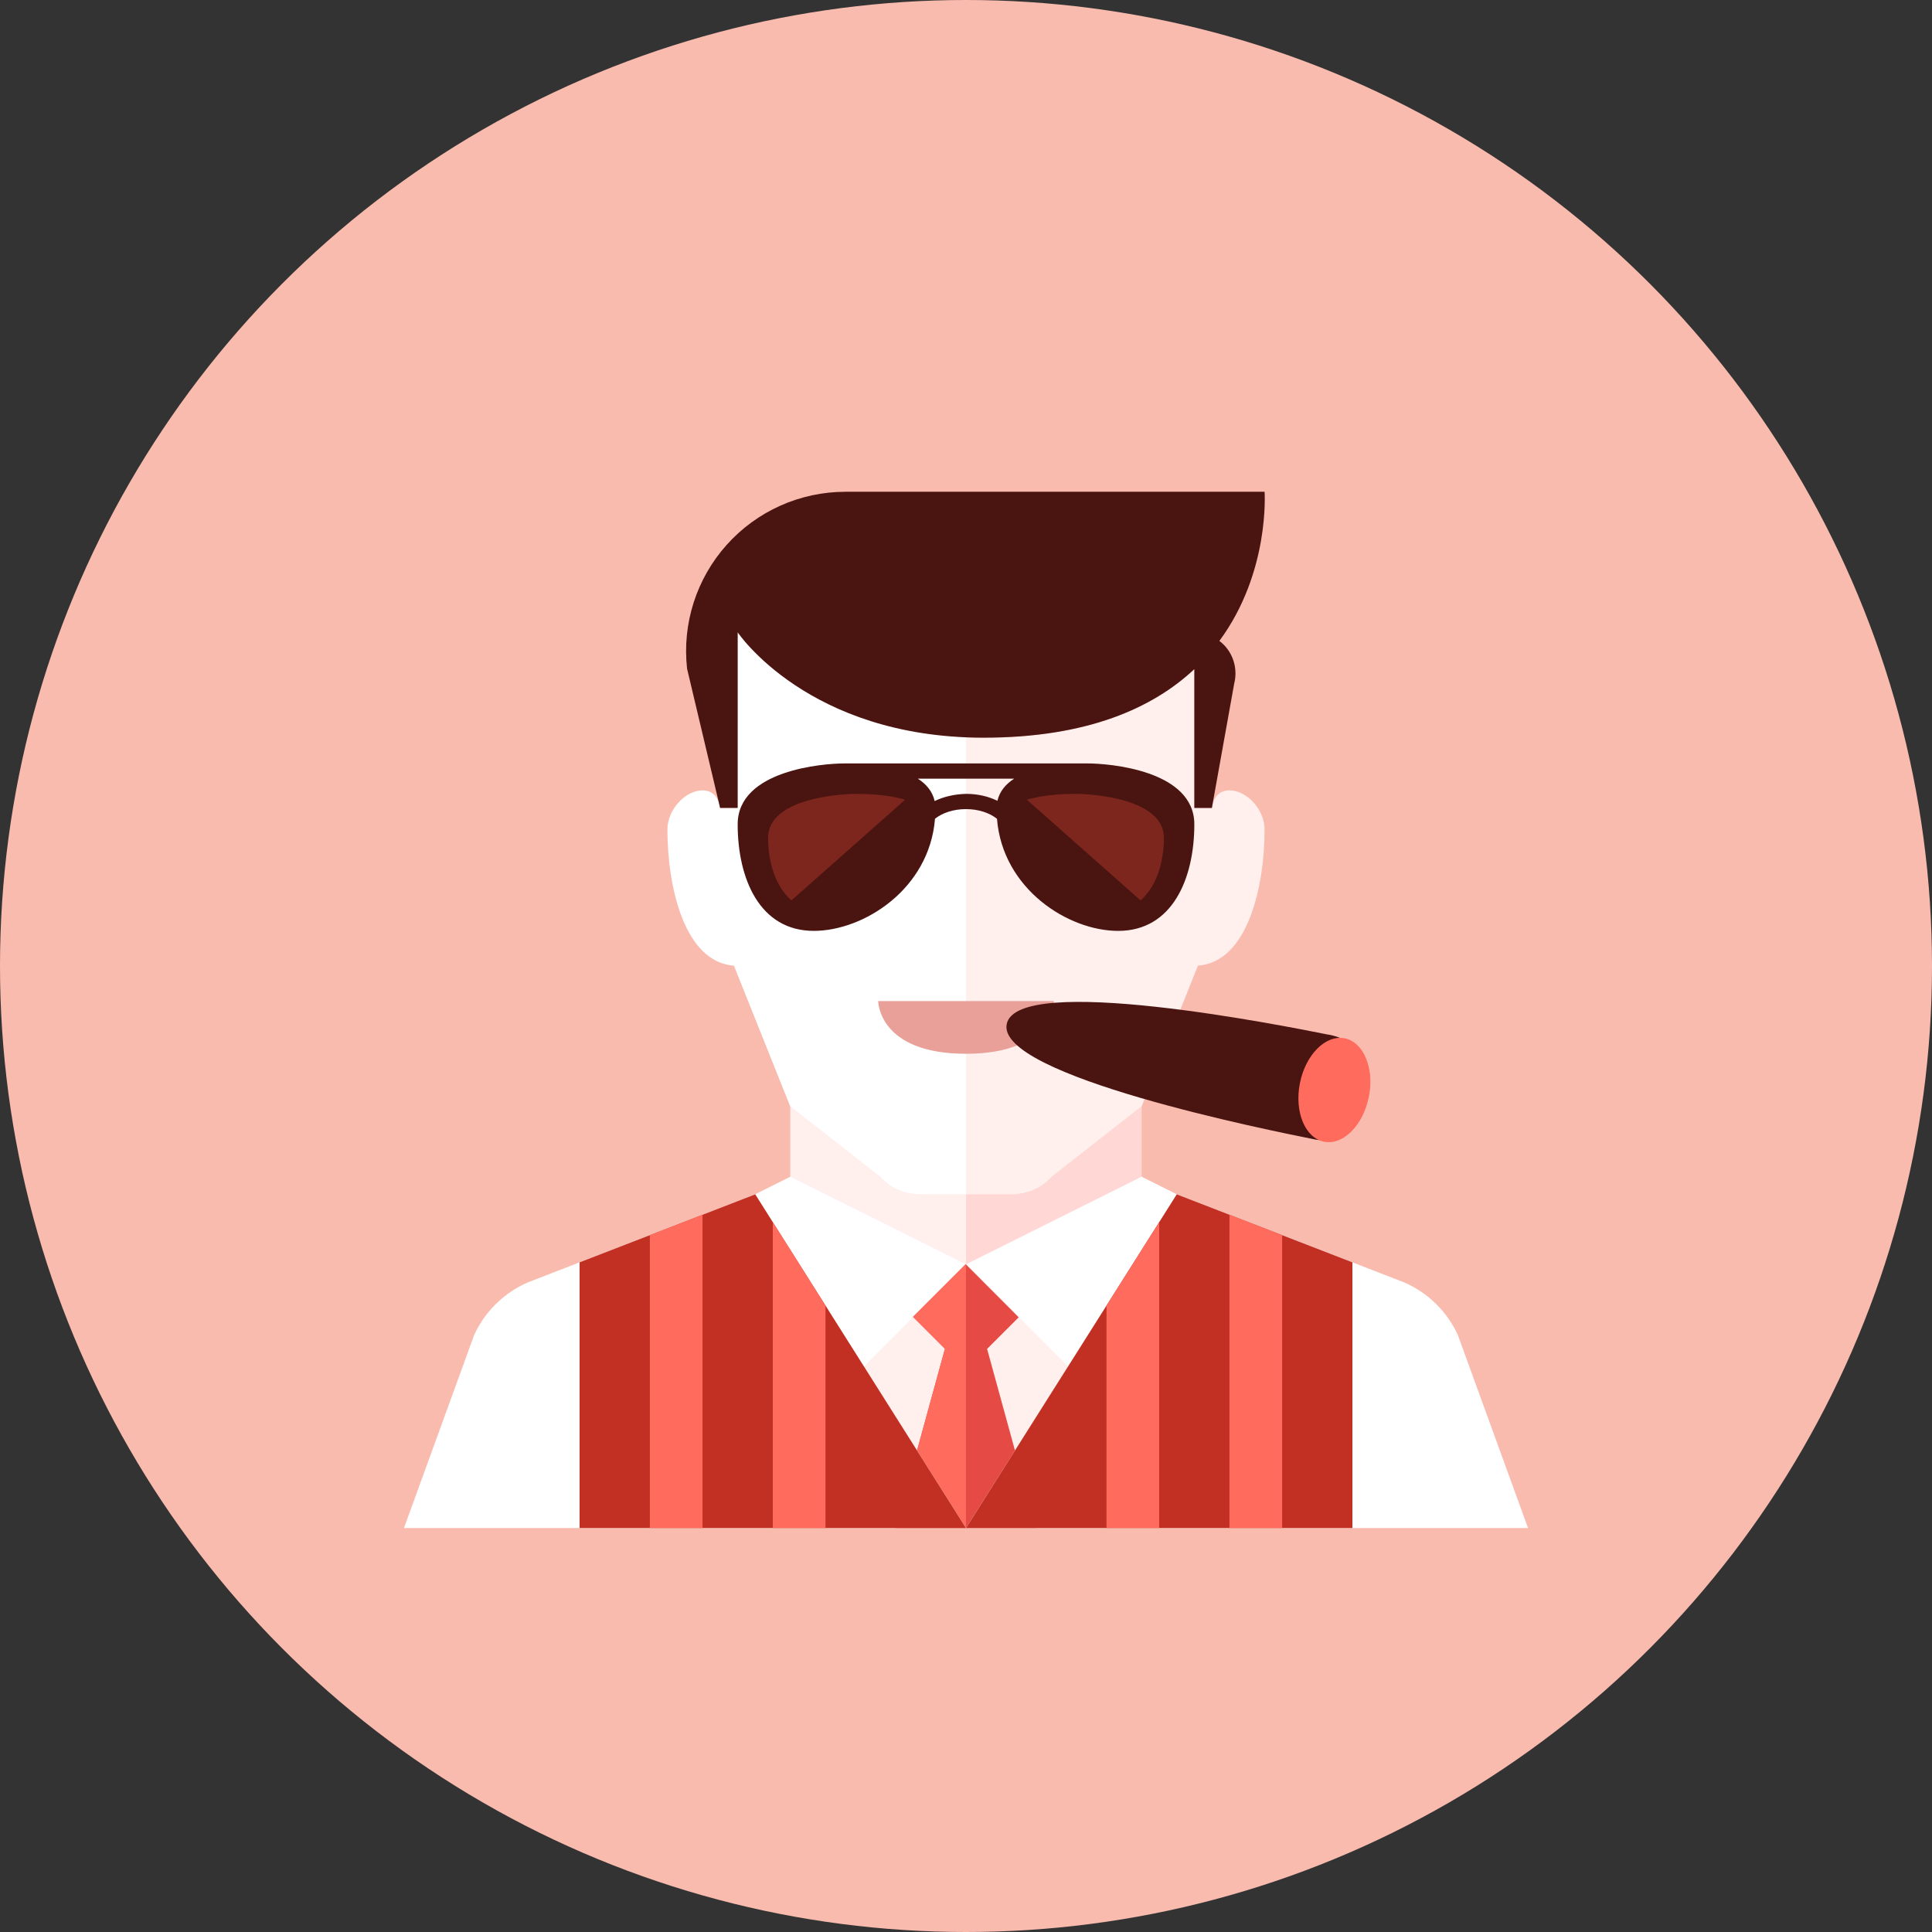 <?xml version="1.0" encoding="iso-8859-1"?>
<!-- Generator: Adobe Illustrator 17.1.0, SVG Export Plug-In . SVG Version: 6.00 Build 0)  -->
<!DOCTYPE svg PUBLIC "-//W3C//DTD SVG 1.0//EN" "http://www.w3.org/TR/2001/REC-SVG-20010904/DTD/svg10.dtd">
<svg version="1.0" xmlns="http://www.w3.org/2000/svg" xmlns:xlink="http://www.w3.org/1999/xlink" x="0px" y="0px" width="110px"
	 height="110px" viewBox="0 0 110 110" style="enable-background:new 0 0 110 110;" xml:space="preserve">
<rect x="0" y="0" width="110" height="110" fill="#333333" stroke="none"/>
<g id="Artboard" style="display:none;">
	<rect x="-698.5" y="-36.5" style="display:inline;fill:#808080;stroke:#000000;stroke-miterlimit:10;" width="1351" height="461"/>
</g>
<g id="R-Multicolor" style="display:none;">
	<g style="display:inline;">
		<circle style="fill:#32BEA6;" cx="55" cy="55" r="55"/>
	</g>
	<g style="display:inline;">
		<g>
			<polygon style="fill:#F1F2F2;" points="55,87 43,67.997 67,67.997 			"/>
		</g>
		<path style="fill:#F7B4B4;" d="M57.655,68H55h-2.655c-0.856,0-1.671-0.365-2.24-1.004L45,63v4.497c0,0,0,7.5,10,7.5s10-7.5,10-7.5
			V63l-5.105,3.996C59.326,67.635,58.511,68,57.655,68z"/>
		<path style="fill:#FBC8C8;" d="M50.105,66.996L45,63v4.497c0,0,0,7.5,10,7.5V68h-2.655C51.489,68,50.674,67.635,50.105,66.996z"/>
		<g>
			<polygon style="fill:#FFFFFF;" points="43,67.997 45,66.997 54.985,71.978 49,77.997 			"/>
		</g>
		<g>
			<polygon style="fill:#FFFFFF;" points="67,67.997 65,66.997 55.015,71.978 61,77.997 			"/>
		</g>
		<g>
			<polygon style="fill:#DF2C2C;" points="59,87 56.201,76.8 58,75.002 54.981,71.978 51.983,74.976 53.801,76.793 51,87 			"/>
		</g>
		<g>
			<polygon style="fill:#FA5655;" points="55,87 55,71.997 54.981,71.978 51.983,74.976 53.801,76.793 51,87 			"/>
		</g>
		<g>
			<path style="fill:#FFFFFF;" d="M23,87l4-11c0.615-1.333,1.698-2.394,3.043-2.983L43,68l12,19H23z"/>
		</g>
		<g>
			<path style="fill:#FFFFFF;" d="M87,87l-4-11c-0.615-1.333-1.698-2.394-3.043-2.983L67,68L55,87H87z"/>
		</g>
		<path style="fill:#FBC8C8;" d="M70,45c-1,0-1,1.111-1,1.111V46h-1v-7.902C65.643,40.306,61.912,42,56,42
			c-9.201,0-13.313-5.068-13.913-5.88c-0.029,0.076-0.06,0.151-0.087,0.228V46h-1v6.997l4,10l5.105,3.996
			c0.569,0.639,1.384,1.004,2.24,1.004H55h2.655c0.856,0,1.671-0.365,2.24-1.004L65,62.997l3.207-8.017
			C71.042,54.776,72,50.476,72,47.222C72,46.111,71,45,70,45z"/>
		<path style="fill:#FBD7D7;" d="M42,36c-0.029,0.076,0.028,0.274,0,0.351v9.652h-1c0,0,0.017,0.071-0.065-0.277
			c-0.095-0.321-0.332-0.723-0.935-0.723c-1,0-2,1.111-2,2.222c0,3.253,0.958,7.554,3.793,7.758L45,63l5.105,3.996
			C50.674,67.635,51.489,68,52.345,68H55V41.966C46.511,41.61,42.577,36.781,42,36z"/>
		<g>
			<polygon style="fill:#F3B607;" points="33,87 55,87 43,68 33,71.872 			"/>
		</g>
		<g>
			<polygon style="fill:#F3B607;" points="77,87 55,87 67,68 77,71.872 			"/>
		</g>
		<g>
			<g>
				<polygon style="fill:#FACB1B;" points="37,70.323 37,87 40,87 40,69.162 				"/>
			</g>
			<g>
				<polygon style="fill:#FACB1B;" points="47,74.333 44,69.583 44,87 47,87 				"/>
			</g>
		</g>
		<g>
			<g>
				<polygon style="fill:#FACB1B;" points="73,70.323 73,87 70,87 70,69.162 				"/>
			</g>
			<g>
				<polygon style="fill:#FACB1B;" points="63,74.333 66,69.583 66,87 63,87 				"/>
			</g>
		</g>
		<g>
			<path style="fill:#F79392;" d="M50,56.997h10c0,0,0,3-5,3S50,56.997,50,56.997z"/>
		</g>
		<path style="fill:#3E3E3F;" d="M69.426,36.491C72.321,32.572,72,28,72,28H55h-6.866c-2.58,0-5.038,1.099-6.759,3.021
			c-1.721,1.922-2.542,4.486-2.256,7.051L41,46h1V36c0,0,4,6,14,6c5.912,0,9.643-1.694,12-3.902V46h1l1.272-7.09
			c0.175-0.699,0.018-1.441-0.426-2.009C69.724,36.744,69.581,36.61,69.426,36.491z"/>
		<g>
			<path style="fill:#3E3E3F;" d="M61.934,43.467H48.067c-1.192,0-6.067,0.379-6.067,3.467C42,50.021,43.246,53,46.333,53
				c2.851,0,6.583-2.384,6.902-6.385c0.432-0.338,1.054-0.548,1.764-0.548c0.002,0,0.003,0,0.005,0
				c0.709,0.001,1.332,0.212,1.761,0.551c0.32,4,4.052,6.383,6.902,6.383C66.754,53,68,50.021,68,46.934
				C68,43.846,63.125,43.467,61.934,43.467z M53.215,45.608c-0.126-0.558-0.484-0.97-0.96-1.275h5.49
				c-0.473,0.303-0.828,0.711-0.957,1.263c-0.508-0.253-1.118-0.396-1.784-0.396C54.337,45.218,53.725,45.36,53.215,45.608z"/>
			<g>
				<g>
					<path style="fill:#5B5C5F;" d="M51.533,45.532c-1.008-0.306-2.228-0.332-2.764-0.332c-0.989,0-5.036,0.273-5.036,2.498
						c0,1.387,0.402,2.744,1.327,3.569L51.533,45.532z"/>
				</g>
			</g>
			<g>
				<g>
					<path style="fill:#5B5C5F;" d="M58.467,45.532c1.008-0.306,2.228-0.332,2.764-0.332c0.989,0,5.036,0.273,5.036,2.498
						c0,1.387-0.402,2.744-1.327,3.569L58.467,45.532z"/>
				</g>
			</g>
		</g>
		<g>
			<g>
				<path style="fill:#692E19;" d="M75.556,58.894c-2.4-0.48-17.65-3.528-18.238-0.587c-0.588,2.942,15.003,6.059,17.553,6.568
					c1.354,0.271,2.715-0.827,3.04-2.452C78.551,59.221,75.556,58.894,75.556,58.894z"/>
			</g>
			<g>
				
					<ellipse transform="matrix(0.981 0.196 -0.196 0.981 13.633 -13.684)" style="fill:#FA5655;" cx="75.949" cy="62.032" rx="2" ry="3"/>
			</g>
		</g>
	</g>
</g>
<g id="Multicolor" style="display:none;">
	<g style="display:inline;">
		<g>
			<polygon style="fill:#F1F2F2;" points="55,87 43,67.997 67,67.997 			"/>
		</g>
		<path style="fill:#F7B4B4;" d="M57.655,68H55h-2.655c-0.856,0-1.671-0.365-2.24-1.004L45,63v4.497c0,0,0,7.5,10,7.5s10-7.5,10-7.5
			V63l-5.105,3.996C59.326,67.635,58.511,68,57.655,68z"/>
		<path style="fill:#FBC8C8;" d="M50.105,66.996L45,63v4.497c0,0,0,7.5,10,7.5V68h-2.655C51.489,68,50.674,67.635,50.105,66.996z"/>
		<g>
			<polygon style="fill:#FFFFFF;" points="43,67.997 45,66.997 54.985,71.978 49,77.997 			"/>
		</g>
		<g>
			<polygon style="fill:#FFFFFF;" points="67,67.997 65,66.997 55.015,71.978 61,77.997 			"/>
		</g>
		<g>
			<polygon style="fill:#DF2C2C;" points="59,87 56.201,76.8 58,75.002 54.981,71.978 51.983,74.976 53.801,76.793 51,87 			"/>
		</g>
		<g>
			<polygon style="fill:#FA5655;" points="55,87 55,71.997 54.981,71.978 51.983,74.976 53.801,76.793 51,87 			"/>
		</g>
		<g>
			<path style="fill:#FFFFFF;" d="M23,87l4-11c0.615-1.333,1.698-2.394,3.043-2.983L43,68l12,19H23z"/>
		</g>
		<g>
			<path style="fill:#FFFFFF;" d="M87,87l-4-11c-0.615-1.333-1.698-2.394-3.043-2.983L67,68L55,87H87z"/>
		</g>
		<path style="fill:#FBC8C8;" d="M70,45c-1,0-1,1.111-1,1.111V46h-1v-7.902C65.643,40.306,61.912,42,56,42
			c-9.201,0-13.313-5.068-13.913-5.88c-0.029,0.076-0.06,0.151-0.087,0.228V46h-1v6.997l4,10l5.105,3.996
			c0.569,0.639,1.384,1.004,2.24,1.004H55h2.655c0.856,0,1.671-0.365,2.24-1.004L65,62.997l3.207-8.017
			C71.042,54.776,72,50.476,72,47.222C72,46.111,71,45,70,45z"/>
		<path style="fill:#FBD7D7;" d="M42,36c-0.029,0.076,0.028,0.274,0,0.351v9.652h-1c0,0,0.017,0.071-0.065-0.277
			c-0.095-0.321-0.332-0.723-0.935-0.723c-1,0-2,1.111-2,2.222c0,3.253,0.958,7.554,3.793,7.758L45,63l5.105,3.996
			C50.674,67.635,51.489,68,52.345,68H55V41.966C46.511,41.61,42.577,36.781,42,36z"/>
		<g>
			<polygon style="fill:#F3B607;" points="33,87 55,87 43,68 33,71.872 			"/>
		</g>
		<g>
			<polygon style="fill:#F3B607;" points="77,87 55,87 67,68 77,71.872 			"/>
		</g>
		<g>
			<g>
				<polygon style="fill:#FACB1B;" points="37,70.323 37,87 40,87 40,69.162 				"/>
			</g>
			<g>
				<polygon style="fill:#FACB1B;" points="47,74.333 44,69.583 44,87 47,87 				"/>
			</g>
		</g>
		<g>
			<g>
				<polygon style="fill:#FACB1B;" points="73,70.323 73,87 70,87 70,69.162 				"/>
			</g>
			<g>
				<polygon style="fill:#FACB1B;" points="63,74.333 66,69.583 66,87 63,87 				"/>
			</g>
		</g>
		<g>
			<path style="fill:#F79392;" d="M50,56.997h10c0,0,0,3-5,3S50,56.997,50,56.997z"/>
		</g>
		<path style="fill:#3E3E3F;" d="M69.426,36.491C72.321,32.572,72,28,72,28H55h-6.866c-2.58,0-5.038,1.099-6.759,3.021
			c-1.721,1.922-2.542,4.486-2.256,7.051L41,46h1V36c0,0,4,6,14,6c5.912,0,9.643-1.694,12-3.902V46h1l1.272-7.09
			c0.175-0.699,0.018-1.441-0.426-2.009C69.724,36.744,69.581,36.61,69.426,36.491z"/>
		<g>
			<path style="fill:#3E3E3F;" d="M61.934,43.467H48.067c-1.192,0-6.067,0.379-6.067,3.467C42,50.021,43.246,53,46.333,53
				c2.851,0,6.583-2.384,6.902-6.385c0.432-0.338,1.054-0.548,1.764-0.548c0.002,0,0.003,0,0.005,0
				c0.709,0.001,1.332,0.212,1.761,0.551c0.32,4,4.052,6.383,6.902,6.383C66.754,53,68,50.021,68,46.934
				C68,43.846,63.125,43.467,61.934,43.467z M53.215,45.608c-0.126-0.558-0.484-0.97-0.96-1.275h5.49
				c-0.473,0.303-0.828,0.711-0.957,1.263c-0.508-0.253-1.118-0.396-1.784-0.396C54.337,45.218,53.725,45.36,53.215,45.608z"/>
			<g>
				<g>
					<path style="fill:#5B5C5F;" d="M51.533,45.532c-1.008-0.306-2.228-0.332-2.764-0.332c-0.989,0-5.036,0.273-5.036,2.498
						c0,1.387,0.402,2.744,1.327,3.569L51.533,45.532z"/>
				</g>
			</g>
			<g>
				<g>
					<path style="fill:#5B5C5F;" d="M58.467,45.532c1.008-0.306,2.228-0.332,2.764-0.332c0.989,0,5.036,0.273,5.036,2.498
						c0,1.387-0.402,2.744-1.327,3.569L58.467,45.532z"/>
				</g>
			</g>
		</g>
		<g>
			<g>
				<path style="fill:#692E19;" d="M75.556,58.894c-2.4-0.48-17.65-3.528-18.238-0.587c-0.588,2.942,15.003,6.059,17.553,6.568
					c1.354,0.271,2.715-0.827,3.04-2.452C78.551,59.221,75.556,58.894,75.556,58.894z"/>
			</g>
			<g>
				
					<ellipse transform="matrix(0.981 0.196 -0.196 0.981 13.633 -13.684)" style="fill:#FA5655;" cx="75.949" cy="62.032" rx="2" ry="3"/>
			</g>
		</g>
	</g>
</g>
<g id="Blue" style="display:none;">
	<g style="display:inline;">
		<g>
			<polygon style="fill:#E1F5FA;" points="55,87 43,67.997 67,67.997 			"/>
		</g>
		<path style="fill:#BBE7F2;" d="M57.655,68H55h-2.655c-0.856,0-1.671-0.365-2.24-1.004L45,63v4.497c0,0,0,7.5,10,7.5s10-7.5,10-7.5
			V63l-5.106,3.996C59.326,67.635,58.511,68,57.655,68z"/>
		<path style="fill:#E1F5FA;" d="M50.105,66.996L45,63v4.497c0,0,0,7.5,10,7.5V68h-2.655C51.489,68,50.674,67.635,50.105,66.996z"/>
		<g>
			<polygon style="fill:#FFFFFF;" points="43,67.997 45,66.997 54.985,71.978 49,77.997 			"/>
		</g>
		<g>
			<polygon style="fill:#FFFFFF;" points="67,67.997 65,66.997 55.015,71.978 61,77.997 			"/>
		</g>
		<g>
			<polygon style="fill:#009FC7;" points="59,87 56.201,76.8 57.999,75.002 54.981,71.978 51.983,74.976 53.801,76.794 51,87 			"/>
		</g>
		<g>
			<polygon style="fill:#00B7E5;" points="55,87 55,71.997 54.981,71.978 51.983,74.976 53.801,76.794 51,87 			"/>
		</g>
		<g>
			<path style="fill:#FFFFFF;" d="M23,87l4-11c0.615-1.333,1.698-2.394,3.043-2.982L43,68l12,19H23z"/>
		</g>
		<g>
			<path style="fill:#FFFFFF;" d="M87,87l-4-11c-0.615-1.333-1.698-2.394-3.043-2.982L67,68L55,87H87z"/>
		</g>
		<path style="fill:#E1F5FA;" d="M70,45c-1,0-1,1.111-1,1.111V46h-1v-7.902C65.643,40.306,61.912,42,56,42
			c-9.201,0-13.314-5.068-13.913-5.88c-0.029,0.076-0.06,0.151-0.087,0.228V46h-1v6.997l4,10l5.105,3.996
			c0.569,0.639,1.384,1.004,2.24,1.004H55h2.655c0.856,0,1.671-0.365,2.24-1.004L65,62.997l3.206-8.017
			C71.041,54.776,72,50.476,72,47.222C72,46.111,71,45,70,45z"/>
		<path style="fill:#FFFFFF;" d="M42,36c-0.029,0.076,0.028,0.274,0,0.351v9.652h-1c0,0,0.017,0.071-0.065-0.277
			c-0.095-0.321-0.332-0.723-0.935-0.723c-1,0-2,1.111-2,2.222c0,3.253,0.957,7.554,3.793,7.758L45,63l5.105,3.996
			C50.674,67.635,51.489,68,52.345,68H55V41.966C46.511,41.61,42.577,36.781,42,36z"/>
		<g>
			<polygon style="fill:#0081A1;" points="33,87 55,87 43,68 33,71.872 			"/>
		</g>
		<g>
			<polygon style="fill:#0081A1;" points="77,87 55,87 67,68 77,71.872 			"/>
		</g>
		<g>
			<g>
				<polygon style="fill:#00B7E5;" points="37,70.323 37,87 40,87 40,69.162 				"/>
			</g>
			<g>
				<polygon style="fill:#00B7E5;" points="47,74.334 44,69.584 44,87 47,87 				"/>
			</g>
		</g>
		<g>
			<g>
				<polygon style="fill:#00B7E5;" points="73,70.323 73,87 70,87 70,69.162 				"/>
			</g>
			<g>
				<polygon style="fill:#00B7E5;" points="63,74.334 66,69.584 66,87 63,87 				"/>
			</g>
		</g>
		<g>
			<path style="fill:#53BAD4;" d="M50,56.997h10c0,0,0,3-5,3S50,56.997,50,56.997z"/>
		</g>
		<path style="fill:#0C333D;" d="M69.426,36.491C72.321,32.572,72,28,72,28H55h-6.866c-2.58,0-5.038,1.099-6.759,3.021
			c-1.721,1.922-2.542,4.486-2.256,7.051L41,46h1V36c0,0,4,6,14,6c5.912,0,9.643-1.694,12-3.902V46h1l1.272-7.09
			c0.175-0.699,0.018-1.441-0.426-2.009C69.724,36.744,69.581,36.61,69.426,36.491z"/>
		<g>
			<path style="fill:#0C333D;" d="M61.934,43.467H48.067c-1.192,0-6.067,0.379-6.067,3.467C42,50.021,43.246,53,46.333,53
				c2.851,0,6.583-2.384,6.902-6.385c0.431-0.338,1.054-0.548,1.763-0.548c0.002,0,0.004,0,0.005,0
				c0.71,0.001,1.332,0.212,1.761,0.551c0.32,4,4.052,6.383,6.902,6.383C66.754,53,68,50.021,68,46.934
				C68,43.846,63.124,43.467,61.934,43.467z M53.215,45.608c-0.126-0.558-0.484-0.97-0.96-1.275h5.49
				c-0.473,0.303-0.828,0.711-0.957,1.263c-0.508-0.253-1.118-0.396-1.784-0.397C54.337,45.218,53.725,45.36,53.215,45.608z"/>
			<g>
				<g>
					<path style="fill:#0F6175;" d="M51.533,45.532c-1.008-0.306-2.228-0.332-2.764-0.332c-0.989,0-5.036,0.274-5.036,2.498
						c0,1.388,0.402,2.744,1.327,3.569L51.533,45.532z"/>
				</g>
			</g>
			<g>
				<g>
					<path style="fill:#0F6175;" d="M58.467,45.532c1.008-0.306,2.228-0.332,2.764-0.332c0.989,0,5.036,0.274,5.036,2.498
						c0,1.388-0.402,2.744-1.327,3.569L58.467,45.532z"/>
				</g>
			</g>
		</g>
		<g>
			<g>
				<path style="fill:#0C333D;" d="M75.556,58.894c-2.4-0.48-17.65-3.528-18.238-0.586c-0.588,2.942,15.003,6.059,17.553,6.568
					c1.354,0.271,2.715-0.827,3.04-2.452C78.55,59.221,75.556,58.894,75.556,58.894z"/>
			</g>
			<g>
				
					<ellipse transform="matrix(0.981 0.196 -0.196 0.981 13.626 -13.678)" style="fill:#00B7E5;" cx="75.949" cy="62.032" rx="2" ry="3"/>
			</g>
		</g>
	</g>
</g>
<g id="R-Blue" style="display:none;">
	<g style="display:inline;">
		<circle style="fill:#81D2EB;" cx="55" cy="55" r="55"/>
	</g>
	<g style="display:inline;">
		<g>
			<polygon style="fill:#E1F5FA;" points="55,87 43,67.997 67,67.997 			"/>
		</g>
		<path style="fill:#BBE7F2;" d="M57.655,68H55h-2.655c-0.856,0-1.671-0.365-2.24-1.004L45,63v4.497c0,0,0,7.5,10,7.5s10-7.5,10-7.5
			V63l-5.106,3.996C59.326,67.635,58.511,68,57.655,68z"/>
		<path style="fill:#E1F5FA;" d="M50.105,66.996L45,63v4.497c0,0,0,7.5,10,7.5V68h-2.655C51.489,68,50.674,67.635,50.105,66.996z"/>
		<g>
			<polygon style="fill:#FFFFFF;" points="43,67.997 45,66.997 54.985,71.978 49,77.997 			"/>
		</g>
		<g>
			<polygon style="fill:#FFFFFF;" points="67,67.997 65,66.997 55.015,71.978 61,77.997 			"/>
		</g>
		<g>
			<polygon style="fill:#009FC7;" points="59,87 56.201,76.8 57.999,75.002 54.981,71.978 51.983,74.976 53.801,76.794 51,87 			"/>
		</g>
		<g>
			<polygon style="fill:#00B7E5;" points="55,87 55,71.997 54.981,71.978 51.983,74.976 53.801,76.794 51,87 			"/>
		</g>
		<g>
			<path style="fill:#FFFFFF;" d="M23,87l4-11c0.615-1.333,1.698-2.394,3.043-2.982L43,68l12,19H23z"/>
		</g>
		<g>
			<path style="fill:#FFFFFF;" d="M87,87l-4-11c-0.615-1.333-1.698-2.394-3.043-2.982L67,68L55,87H87z"/>
		</g>
		<path style="fill:#E1F5FA;" d="M70,45c-1,0-1,1.111-1,1.111V46h-1v-7.902C65.643,40.306,61.912,42,56,42
			c-9.201,0-13.314-5.068-13.913-5.88c-0.029,0.076-0.06,0.151-0.087,0.228V46h-1v6.997l4,10l5.105,3.996
			c0.569,0.639,1.384,1.004,2.24,1.004H55h2.655c0.856,0,1.671-0.365,2.24-1.004L65,62.997l3.206-8.017
			C71.041,54.776,72,50.476,72,47.222C72,46.111,71,45,70,45z"/>
		<path style="fill:#FFFFFF;" d="M42,36c-0.029,0.076,0.028,0.274,0,0.351v9.652h-1c0,0,0.017,0.071-0.065-0.277
			c-0.095-0.321-0.332-0.723-0.935-0.723c-1,0-2,1.111-2,2.222c0,3.253,0.957,7.554,3.793,7.758L45,63l5.105,3.996
			C50.674,67.635,51.489,68,52.345,68H55V41.966C46.511,41.61,42.577,36.781,42,36z"/>
		<g>
			<polygon style="fill:#0081A1;" points="33,87 55,87 43,68 33,71.872 			"/>
		</g>
		<g>
			<polygon style="fill:#0081A1;" points="77,87 55,87 67,68 77,71.872 			"/>
		</g>
		<g>
			<g>
				<polygon style="fill:#00B7E5;" points="37,70.323 37,87 40,87 40,69.162 				"/>
			</g>
			<g>
				<polygon style="fill:#00B7E5;" points="47,74.334 44,69.584 44,87 47,87 				"/>
			</g>
		</g>
		<g>
			<g>
				<polygon style="fill:#00B7E5;" points="73,70.323 73,87 70,87 70,69.162 				"/>
			</g>
			<g>
				<polygon style="fill:#00B7E5;" points="63,74.334 66,69.584 66,87 63,87 				"/>
			</g>
		</g>
		<g>
			<path style="fill:#53BAD4;" d="M50,56.997h10c0,0,0,3-5,3S50,56.997,50,56.997z"/>
		</g>
		<path style="fill:#0C333D;" d="M69.426,36.491C72.321,32.572,72,28,72,28H55h-6.866c-2.58,0-5.038,1.099-6.759,3.021
			c-1.721,1.922-2.542,4.486-2.256,7.051L41,46h1V36c0,0,4,6,14,6c5.912,0,9.643-1.694,12-3.902V46h1l1.272-7.09
			c0.175-0.699,0.018-1.441-0.426-2.009C69.724,36.744,69.581,36.61,69.426,36.491z"/>
		<g>
			<path style="fill:#0C333D;" d="M61.934,43.467H48.067c-1.192,0-6.067,0.379-6.067,3.467C42,50.021,43.246,53,46.333,53
				c2.851,0,6.583-2.384,6.902-6.385c0.431-0.338,1.054-0.548,1.763-0.548c0.002,0,0.004,0,0.005,0
				c0.71,0.001,1.332,0.212,1.761,0.551c0.32,4,4.052,6.383,6.902,6.383C66.754,53,68,50.021,68,46.934
				C68,43.846,63.124,43.467,61.934,43.467z M53.215,45.608c-0.126-0.558-0.484-0.97-0.96-1.275h5.49
				c-0.473,0.303-0.828,0.711-0.957,1.263c-0.508-0.253-1.118-0.396-1.784-0.397C54.337,45.218,53.725,45.36,53.215,45.608z"/>
			<g>
				<g>
					<path style="fill:#0F6175;" d="M51.533,45.532c-1.008-0.306-2.228-0.332-2.764-0.332c-0.989,0-5.036,0.274-5.036,2.498
						c0,1.388,0.402,2.744,1.327,3.569L51.533,45.532z"/>
				</g>
			</g>
			<g>
				<g>
					<path style="fill:#0F6175;" d="M58.467,45.532c1.008-0.306,2.228-0.332,2.764-0.332c0.989,0,5.036,0.274,5.036,2.498
						c0,1.388-0.402,2.744-1.327,3.569L58.467,45.532z"/>
				</g>
			</g>
		</g>
		<g>
			<g>
				<path style="fill:#0C333D;" d="M75.556,58.894c-2.4-0.48-17.65-3.528-18.238-0.586c-0.588,2.942,15.003,6.059,17.553,6.568
					c1.354,0.271,2.715-0.827,3.04-2.452C78.55,59.221,75.556,58.894,75.556,58.894z"/>
			</g>
			<g>
				
					<ellipse transform="matrix(0.981 0.196 -0.196 0.981 13.626 -13.678)" style="fill:#00B7E5;" cx="75.949" cy="62.032" rx="2" ry="3"/>
			</g>
		</g>
	</g>
</g>
<g id="Green" style="display:none;">
	<g style="display:inline;">
		<g>
			<polygon style="fill:#D7FCF9;" points="55,87 43,67.997 67,67.997 			"/>
		</g>
		<path style="fill:#AAF0E9;" d="M57.655,68H55h-2.655c-0.856,0-1.671-0.365-2.24-1.004L45,63v4.497c0,0,0,7.5,10,7.5s10-7.5,10-7.5
			V63l-5.106,3.996C59.326,67.635,58.511,68,57.655,68z"/>
		<path style="fill:#D7FCF9;" d="M50.105,66.996L45,63v4.497c0,0,0,7.5,10,7.5V68h-2.655C51.489,68,50.674,67.635,50.105,66.996z"/>
		<g>
			<polygon style="fill:#FFFFFF;" points="43,67.997 45,66.997 54.985,71.978 49,77.997 			"/>
		</g>
		<g>
			<polygon style="fill:#FFFFFF;" points="67,67.997 65,66.997 55.015,71.978 61,77.997 			"/>
		</g>
		<g>
			<polygon style="fill:#00B8A5;" points="59,87 56.201,76.8 57.999,75.002 54.981,71.978 51.983,74.976 53.801,76.794 51,87 			"/>
		</g>
		<g>
			<polygon style="fill:#00D6C1;" points="55,87 55,71.997 54.981,71.978 51.983,74.976 53.801,76.794 51,87 			"/>
		</g>
		<g>
			<path style="fill:#FFFFFF;" d="M23,87l4-11c0.615-1.333,1.698-2.394,3.043-2.982L43,68l12,19H23z"/>
		</g>
		<g>
			<path style="fill:#FFFFFF;" d="M87,87l-4-11c-0.615-1.333-1.698-2.394-3.043-2.982L67,68L55,87H87z"/>
		</g>
		<path style="fill:#D7FCF9;" d="M70,45c-1,0-1,1.111-1,1.111V46h-1v-7.902C65.643,40.306,61.912,42,56,42
			c-9.201,0-13.314-5.068-13.913-5.88c-0.029,0.076-0.06,0.151-0.087,0.228V46h-1v6.997l4,10l5.105,3.996
			c0.569,0.639,1.384,1.004,2.24,1.004H55h2.655c0.856,0,1.671-0.365,2.24-1.004L65,62.997l3.206-8.017
			C71.041,54.776,72,50.476,72,47.222C72,46.111,71,45,70,45z"/>
		<path style="fill:#FFFFFF;" d="M42,36c-0.029,0.076,0.028,0.274,0,0.351v9.652h-1c0,0,0.017,0.071-0.065-0.277
			c-0.095-0.321-0.332-0.723-0.935-0.723c-1,0-2,1.111-2,2.222c0,3.253,0.957,7.554,3.793,7.758L45,63l5.105,3.996
			C50.674,67.635,51.489,68,52.345,68H55V41.966C46.511,41.61,42.577,36.781,42,36z"/>
		<g>
			<polygon style="fill:#009687;" points="33,87 55,87 43,68 33,71.872 			"/>
		</g>
		<g>
			<polygon style="fill:#009687;" points="77,87 55,87 67,68 77,71.872 			"/>
		</g>
		<g>
			<g>
				<polygon style="fill:#00D6C1;" points="37,70.323 37,87 40,87 40,69.162 				"/>
			</g>
			<g>
				<polygon style="fill:#00D6C1;" points="47,74.334 44,69.584 44,87 47,87 				"/>
			</g>
		</g>
		<g>
			<g>
				<polygon style="fill:#00D6C1;" points="73,70.323 73,87 70,87 70,69.162 				"/>
			</g>
			<g>
				<polygon style="fill:#00D6C1;" points="63,74.334 66,69.584 66,87 63,87 				"/>
			</g>
		</g>
		<g>
			<path style="fill:#55C9BE;" d="M50,56.997h10c0,0,0,3-5,3S50,56.997,50,56.997z"/>
		</g>
		<path style="fill:#0A3631;" d="M69.426,36.491C72.321,32.572,72,28,72,28H55h-6.866c-2.58,0-5.038,1.099-6.759,3.021
			c-1.721,1.922-2.542,4.486-2.256,7.051L41,46h1V36c0,0,4,6,14,6c5.912,0,9.643-1.694,12-3.902V46h1l1.272-7.09
			c0.175-0.699,0.018-1.441-0.426-2.009C69.724,36.744,69.581,36.61,69.426,36.491z"/>
		<g>
			<path style="fill:#0A3631;" d="M61.934,43.467H48.067c-1.192,0-6.067,0.379-6.067,3.467C42,50.021,43.246,53,46.333,53
				c2.851,0,6.583-2.384,6.902-6.385c0.431-0.338,1.054-0.548,1.763-0.548c0.002,0,0.004,0,0.005,0
				c0.71,0.001,1.332,0.212,1.761,0.551c0.32,4,4.052,6.383,6.902,6.383C66.754,53,68,50.021,68,46.934
				C68,43.846,63.124,43.467,61.934,43.467z M53.215,45.608c-0.126-0.558-0.484-0.97-0.96-1.275h5.49
				c-0.473,0.303-0.828,0.711-0.957,1.263c-0.508-0.253-1.118-0.396-1.784-0.397C54.337,45.218,53.725,45.36,53.215,45.608z"/>
			<g>
				<g>
					<path style="fill:#14635B;" d="M51.533,45.532c-1.008-0.306-2.228-0.332-2.764-0.332c-0.989,0-5.036,0.274-5.036,2.498
						c0,1.388,0.402,2.744,1.327,3.569L51.533,45.532z"/>
				</g>
			</g>
			<g>
				<g>
					<path style="fill:#14635B;" d="M58.467,45.532c1.008-0.306,2.228-0.332,2.764-0.332c0.989,0,5.036,0.274,5.036,2.498
						c0,1.388-0.402,2.744-1.327,3.569L58.467,45.532z"/>
				</g>
			</g>
		</g>
		<g>
			<g>
				<path style="fill:#0A3631;" d="M75.556,58.894c-2.4-0.48-17.65-3.528-18.238-0.586c-0.588,2.942,15.003,6.059,17.553,6.568
					c1.354,0.271,2.715-0.827,3.04-2.452C78.55,59.221,75.556,58.894,75.556,58.894z"/>
			</g>
			<g>
				
					<ellipse transform="matrix(0.981 0.196 -0.196 0.981 13.626 -13.678)" style="fill:#00D6C1;" cx="75.949" cy="62.032" rx="2" ry="3"/>
			</g>
		</g>
	</g>
</g>
<g id="R-Green" style="display:none;">
	<g style="display:inline;">
		<circle style="fill:#77E0C4;" cx="55" cy="55" r="55"/>
	</g>
	<g style="display:inline;">
		<g>
			<polygon style="fill:#D7FCF9;" points="55,87 43,67.997 67,67.997 			"/>
		</g>
		<path style="fill:#AAF0E9;" d="M57.655,68H55h-2.655c-0.856,0-1.671-0.365-2.24-1.004L45,63v4.497c0,0,0,7.5,10,7.5s10-7.5,10-7.5
			V63l-5.106,3.996C59.326,67.635,58.511,68,57.655,68z"/>
		<path style="fill:#D7FCF9;" d="M50.105,66.996L45,63v4.497c0,0,0,7.5,10,7.5V68h-2.655C51.489,68,50.674,67.635,50.105,66.996z"/>
		<g>
			<polygon style="fill:#FFFFFF;" points="43,67.997 45,66.997 54.985,71.978 49,77.997 			"/>
		</g>
		<g>
			<polygon style="fill:#FFFFFF;" points="67,67.997 65,66.997 55.015,71.978 61,77.997 			"/>
		</g>
		<g>
			<polygon style="fill:#00B8A5;" points="59,87 56.201,76.8 57.999,75.002 54.981,71.978 51.983,74.976 53.801,76.794 51,87 			"/>
		</g>
		<g>
			<polygon style="fill:#00D6C1;" points="55,87 55,71.997 54.981,71.978 51.983,74.976 53.801,76.794 51,87 			"/>
		</g>
		<g>
			<path style="fill:#FFFFFF;" d="M23,87l4-11c0.615-1.333,1.698-2.394,3.043-2.982L43,68l12,19H23z"/>
		</g>
		<g>
			<path style="fill:#FFFFFF;" d="M87,87l-4-11c-0.615-1.333-1.698-2.394-3.043-2.982L67,68L55,87H87z"/>
		</g>
		<path style="fill:#D7FCF9;" d="M70,45c-1,0-1,1.111-1,1.111V46h-1v-7.902C65.643,40.306,61.912,42,56,42
			c-9.201,0-13.314-5.068-13.913-5.88c-0.029,0.076-0.06,0.151-0.087,0.228V46h-1v6.997l4,10l5.105,3.996
			c0.569,0.639,1.384,1.004,2.24,1.004H55h2.655c0.856,0,1.671-0.365,2.24-1.004L65,62.997l3.206-8.017
			C71.041,54.776,72,50.476,72,47.222C72,46.111,71,45,70,45z"/>
		<path style="fill:#FFFFFF;" d="M42,36c-0.029,0.076,0.028,0.274,0,0.351v9.652h-1c0,0,0.017,0.071-0.065-0.277
			c-0.095-0.321-0.332-0.723-0.935-0.723c-1,0-2,1.111-2,2.222c0,3.253,0.957,7.554,3.793,7.758L45,63l5.105,3.996
			C50.674,67.635,51.489,68,52.345,68H55V41.966C46.511,41.61,42.577,36.781,42,36z"/>
		<g>
			<polygon style="fill:#009687;" points="33,87 55,87 43,68 33,71.872 			"/>
		</g>
		<g>
			<polygon style="fill:#009687;" points="77,87 55,87 67,68 77,71.872 			"/>
		</g>
		<g>
			<g>
				<polygon style="fill:#00D6C1;" points="37,70.323 37,87 40,87 40,69.162 				"/>
			</g>
			<g>
				<polygon style="fill:#00D6C1;" points="47,74.334 44,69.584 44,87 47,87 				"/>
			</g>
		</g>
		<g>
			<g>
				<polygon style="fill:#00D6C1;" points="73,70.323 73,87 70,87 70,69.162 				"/>
			</g>
			<g>
				<polygon style="fill:#00D6C1;" points="63,74.334 66,69.584 66,87 63,87 				"/>
			</g>
		</g>
		<g>
			<path style="fill:#55C9BE;" d="M50,56.997h10c0,0,0,3-5,3S50,56.997,50,56.997z"/>
		</g>
		<path style="fill:#0A3631;" d="M69.426,36.491C72.321,32.572,72,28,72,28H55h-6.866c-2.58,0-5.038,1.099-6.759,3.021
			c-1.721,1.922-2.542,4.486-2.256,7.051L41,46h1V36c0,0,4,6,14,6c5.912,0,9.643-1.694,12-3.902V46h1l1.272-7.09
			c0.175-0.699,0.018-1.441-0.426-2.009C69.724,36.744,69.581,36.61,69.426,36.491z"/>
		<g>
			<path style="fill:#0A3631;" d="M61.934,43.467H48.067c-1.192,0-6.067,0.379-6.067,3.467C42,50.021,43.246,53,46.333,53
				c2.851,0,6.583-2.384,6.902-6.385c0.431-0.338,1.054-0.548,1.763-0.548c0.002,0,0.004,0,0.005,0
				c0.71,0.001,1.332,0.212,1.761,0.551c0.32,4,4.052,6.383,6.902,6.383C66.754,53,68,50.021,68,46.934
				C68,43.846,63.124,43.467,61.934,43.467z M53.215,45.608c-0.126-0.558-0.484-0.97-0.96-1.275h5.49
				c-0.473,0.303-0.828,0.711-0.957,1.263c-0.508-0.253-1.118-0.396-1.784-0.397C54.337,45.218,53.725,45.36,53.215,45.608z"/>
			<g>
				<g>
					<path style="fill:#14635B;" d="M51.533,45.532c-1.008-0.306-2.228-0.332-2.764-0.332c-0.989,0-5.036,0.274-5.036,2.498
						c0,1.388,0.402,2.744,1.327,3.569L51.533,45.532z"/>
				</g>
			</g>
			<g>
				<g>
					<path style="fill:#14635B;" d="M58.467,45.532c1.008-0.306,2.228-0.332,2.764-0.332c0.989,0,5.036,0.274,5.036,2.498
						c0,1.388-0.402,2.744-1.327,3.569L58.467,45.532z"/>
				</g>
			</g>
		</g>
		<g>
			<g>
				<path style="fill:#0A3631;" d="M75.556,58.894c-2.4-0.48-17.65-3.528-18.238-0.586c-0.588,2.942,15.003,6.059,17.553,6.568
					c1.354,0.271,2.715-0.827,3.04-2.452C78.55,59.221,75.556,58.894,75.556,58.894z"/>
			</g>
			<g>
				
					<ellipse transform="matrix(0.981 0.196 -0.196 0.981 13.626 -13.678)" style="fill:#00D6C1;" cx="75.949" cy="62.032" rx="2" ry="3"/>
			</g>
		</g>
	</g>
</g>
<g id="Red" style="display:none;">
	<g style="display:inline;">
		<g>
			<polygon style="fill:#FFEFED;" points="55,87 43,67.997 67,67.997 			"/>
		</g>
		<path style="fill:#FFD7D4;" d="M57.655,68H55h-2.655c-0.856,0-1.671-0.365-2.24-1.004L45,63v4.497c0,0,0,7.5,10,7.5s10-7.5,10-7.5
			V63l-5.106,3.996C59.326,67.635,58.511,68,57.655,68z"/>
		<path style="fill:#FFEFED;" d="M50.105,66.996L45,63v4.497c0,0,0,7.5,10,7.5V68h-2.655C51.489,68,50.674,67.635,50.105,66.996z"/>
		<g>
			<polygon style="fill:#FFFFFF;" points="43,67.997 45,66.997 54.985,71.978 49,77.997 			"/>
		</g>
		<g>
			<polygon style="fill:#FFFFFF;" points="67,67.997 65,66.997 55.015,71.978 61,77.997 			"/>
		</g>
		<g>
			<polygon style="fill:#E54B44;" points="59,87 56.201,76.8 57.999,75.002 54.981,71.978 51.983,74.976 53.801,76.794 51,87 			"/>
		</g>
		<g>
			<polygon style="fill:#FF6C5E;" points="55,87 55,71.997 54.981,71.978 51.983,74.976 53.801,76.794 51,87 			"/>
		</g>
		<g>
			<path style="fill:#FFFFFF;" d="M23,87l4-11c0.615-1.333,1.698-2.394,3.043-2.982L43,68l12,19H23z"/>
		</g>
		<g>
			<path style="fill:#FFFFFF;" d="M87,87l-4-11c-0.615-1.333-1.698-2.394-3.043-2.982L67,68L55,87H87z"/>
		</g>
		<path style="fill:#FFEFED;" d="M70,45c-1,0-1,1.111-1,1.111V46h-1v-7.902C65.643,40.306,61.912,42,56,42
			c-9.201,0-13.314-5.068-13.913-5.88c-0.029,0.076-0.06,0.151-0.087,0.228V46h-1v6.997l4,10l5.105,3.996
			c0.569,0.639,1.384,1.004,2.24,1.004H55h2.655c0.856,0,1.671-0.365,2.24-1.004L65,62.997l3.206-8.017
			C71.041,54.776,72,50.476,72,47.222C72,46.111,71,45,70,45z"/>
		<path style="fill:#FFFFFF;" d="M42,36c-0.029,0.076,0.028,0.274,0,0.351v9.652h-1c0,0,0.017,0.071-0.065-0.277
			c-0.095-0.321-0.332-0.723-0.935-0.723c-1,0-2,1.111-2,2.222c0,3.253,0.957,7.554,3.793,7.758L45,63l5.105,3.996
			C50.674,67.635,51.489,68,52.345,68H55V41.966C46.511,41.61,42.577,36.781,42,36z"/>
		<g>
			<polygon style="fill:#C23023;" points="33,87 55,87 43,68 33,71.872 			"/>
		</g>
		<g>
			<polygon style="fill:#C23023;" points="77,87 55,87 67,68 77,71.872 			"/>
		</g>
		<g>
			<g>
				<polygon style="fill:#FF6C5E;" points="37,70.323 37,87 40,87 40,69.162 				"/>
			</g>
			<g>
				<polygon style="fill:#FF6C5E;" points="47,74.334 44,69.584 44,87 47,87 				"/>
			</g>
		</g>
		<g>
			<g>
				<polygon style="fill:#FF6C5E;" points="73,70.323 73,87 70,87 70,69.162 				"/>
			</g>
			<g>
				<polygon style="fill:#FF6C5E;" points="63,74.334 66,69.584 66,87 63,87 				"/>
			</g>
		</g>
		<g>
			<path style="fill:#E8A099;" d="M50,56.997h10c0,0,0,3-5,3S50,56.997,50,56.997z"/>
		</g>
		<path style="fill:#4A1410;" d="M69.426,36.491C72.321,32.572,72,28,72,28H55h-6.866c-2.58,0-5.038,1.099-6.759,3.021
			c-1.721,1.922-2.542,4.486-2.256,7.051L41,46h1V36c0,0,4,6,14,6c5.912,0,9.643-1.694,12-3.902V46h1l1.272-7.09
			c0.175-0.699,0.018-1.441-0.426-2.009C69.724,36.744,69.581,36.61,69.426,36.491z"/>
		<g>
			<path style="fill:#4A1410;" d="M61.934,43.467H48.067c-1.192,0-6.067,0.379-6.067,3.467C42,50.021,43.246,53,46.333,53
				c2.851,0,6.583-2.384,6.902-6.385c0.431-0.338,1.054-0.548,1.763-0.548c0.002,0,0.004,0,0.005,0
				c0.71,0.001,1.332,0.212,1.761,0.551c0.32,4,4.052,6.383,6.902,6.383C66.754,53,68,50.021,68,46.934
				C68,43.846,63.124,43.467,61.934,43.467z M53.215,45.608c-0.126-0.558-0.484-0.97-0.96-1.275h5.49
				c-0.473,0.303-0.828,0.711-0.957,1.263c-0.508-0.253-1.118-0.396-1.784-0.397C54.337,45.218,53.725,45.36,53.215,45.608z"/>
			<g>
				<g>
					<path style="fill:#7D261E;" d="M51.533,45.532c-1.008-0.306-2.228-0.332-2.764-0.332c-0.989,0-5.036,0.274-5.036,2.498
						c0,1.388,0.402,2.744,1.327,3.569L51.533,45.532z"/>
				</g>
			</g>
			<g>
				<g>
					<path style="fill:#7D261E;" d="M58.467,45.532c1.008-0.306,2.228-0.332,2.764-0.332c0.989,0,5.036,0.274,5.036,2.498
						c0,1.388-0.402,2.744-1.327,3.569L58.467,45.532z"/>
				</g>
			</g>
		</g>
		<g>
			<g>
				<path style="fill:#4A1410;" d="M75.556,58.894c-2.4-0.48-17.65-3.528-18.238-0.586c-0.588,2.942,15.003,6.059,17.553,6.568
					c1.354,0.271,2.715-0.827,3.04-2.452C78.55,59.221,75.556,58.894,75.556,58.894z"/>
			</g>
			<g>
				
					<ellipse transform="matrix(0.981 0.196 -0.196 0.981 13.626 -13.678)" style="fill:#FF6C5E;" cx="75.949" cy="62.032" rx="2" ry="3"/>
			</g>
		</g>
	</g>
</g>
<g id="R-Red">
	<g>
		<circle style="fill:#FABBAF;" cx="55" cy="55" r="55"/>
	</g>
	<g>
		<g>
			<polygon style="fill:#FFEFED;" points="55,87 43,67.997 67,67.997 			"/>
		</g>
		<path style="fill:#FFD7D4;" d="M57.655,68H55h-2.655c-0.856,0-1.671-0.365-2.24-1.004L45,63v4.497c0,0,0,7.5,10,7.5s10-7.5,10-7.5
			V63l-5.106,3.996C59.326,67.635,58.511,68,57.655,68z"/>
		<path style="fill:#FFEFED;" d="M50.105,66.996L45,63v4.497c0,0,0,7.5,10,7.5V68h-2.655C51.489,68,50.674,67.635,50.105,66.996z"/>
		<g>
			<polygon style="fill:#FFFFFF;" points="43,67.997 45,66.997 54.985,71.978 49,77.997 			"/>
		</g>
		<g>
			<polygon style="fill:#FFFFFF;" points="67,67.997 65,66.997 55.015,71.978 61,77.997 			"/>
		</g>
		<g>
			<polygon style="fill:#E54B44;" points="59,87 56.201,76.8 57.999,75.002 54.981,71.978 51.983,74.976 53.801,76.794 51,87 			"/>
		</g>
		<g>
			<polygon style="fill:#FF6C5E;" points="55,87 55,71.997 54.981,71.978 51.983,74.976 53.801,76.794 51,87 			"/>
		</g>
		<g>
			<path style="fill:#FFFFFF;" d="M23,87l4-11c0.615-1.333,1.698-2.394,3.043-2.982L43,68l12,19H23z"/>
		</g>
		<g>
			<path style="fill:#FFFFFF;" d="M87,87l-4-11c-0.615-1.333-1.698-2.394-3.043-2.982L67,68L55,87H87z"/>
		</g>
		<path style="fill:#FFEFED;" d="M70,45c-1,0-1,1.111-1,1.111V46h-1v-7.902C65.643,40.306,61.912,42,56,42
			c-9.201,0-13.314-5.068-13.913-5.88c-0.029,0.076-0.06,0.151-0.087,0.228V46h-1v6.997l4,10l5.105,3.996
			c0.569,0.639,1.384,1.004,2.24,1.004H55h2.655c0.856,0,1.671-0.365,2.24-1.004L65,62.997l3.206-8.017
			C71.041,54.776,72,50.476,72,47.222C72,46.111,71,45,70,45z"/>
		<path style="fill:#FFFFFF;" d="M42,36c-0.029,0.076,0.028,0.274,0,0.351v9.652h-1c0,0,0.017,0.071-0.065-0.277
			c-0.095-0.321-0.332-0.723-0.935-0.723c-1,0-2,1.111-2,2.222c0,3.253,0.957,7.554,3.793,7.758L45,63l5.105,3.996
			C50.674,67.635,51.489,68,52.345,68H55V41.966C46.511,41.61,42.577,36.781,42,36z"/>
		<g>
			<polygon style="fill:#C23023;" points="33,87 55,87 43,68 33,71.872 			"/>
		</g>
		<g>
			<polygon style="fill:#C23023;" points="77,87 55,87 67,68 77,71.872 			"/>
		</g>
		<g>
			<g>
				<polygon style="fill:#FF6C5E;" points="37,70.323 37,87 40,87 40,69.162 				"/>
			</g>
			<g>
				<polygon style="fill:#FF6C5E;" points="47,74.334 44,69.584 44,87 47,87 				"/>
			</g>
		</g>
		<g>
			<g>
				<polygon style="fill:#FF6C5E;" points="73,70.323 73,87 70,87 70,69.162 				"/>
			</g>
			<g>
				<polygon style="fill:#FF6C5E;" points="63,74.334 66,69.584 66,87 63,87 				"/>
			</g>
		</g>
		<g>
			<path style="fill:#E8A099;" d="M50,56.997h10c0,0,0,3-5,3S50,56.997,50,56.997z"/>
		</g>
		<path style="fill:#4A1410;" d="M69.426,36.491C72.321,32.572,72,28,72,28H55h-6.866c-2.58,0-5.038,1.099-6.759,3.021
			c-1.721,1.922-2.542,4.486-2.256,7.051L41,46h1V36c0,0,4,6,14,6c5.912,0,9.643-1.694,12-3.902V46h1l1.272-7.09
			c0.175-0.699,0.018-1.441-0.426-2.009C69.724,36.744,69.581,36.61,69.426,36.491z"/>
		<g>
			<path style="fill:#4A1410;" d="M61.934,43.467H48.067c-1.192,0-6.067,0.379-6.067,3.467C42,50.021,43.246,53,46.333,53
				c2.851,0,6.583-2.384,6.902-6.385c0.431-0.338,1.054-0.548,1.763-0.548c0.002,0,0.004,0,0.005,0
				c0.71,0.001,1.332,0.212,1.761,0.551c0.32,4,4.052,6.383,6.902,6.383C66.754,53,68,50.021,68,46.934
				C68,43.846,63.124,43.467,61.934,43.467z M53.215,45.608c-0.126-0.558-0.484-0.97-0.96-1.275h5.49
				c-0.473,0.303-0.828,0.711-0.957,1.263c-0.508-0.253-1.118-0.396-1.784-0.397C54.337,45.218,53.725,45.36,53.215,45.608z"/>
			<g>
				<g>
					<path style="fill:#7D261E;" d="M51.533,45.532c-1.008-0.306-2.228-0.332-2.764-0.332c-0.989,0-5.036,0.274-5.036,2.498
						c0,1.388,0.402,2.744,1.327,3.569L51.533,45.532z"/>
				</g>
			</g>
			<g>
				<g>
					<path style="fill:#7D261E;" d="M58.467,45.532c1.008-0.306,2.228-0.332,2.764-0.332c0.989,0,5.036,0.274,5.036,2.498
						c0,1.388-0.402,2.744-1.327,3.569L58.467,45.532z"/>
				</g>
			</g>
		</g>
		<g>
			<g>
				<path style="fill:#4A1410;" d="M75.556,58.894c-2.4-0.48-17.65-3.528-18.238-0.586c-0.588,2.942,15.003,6.059,17.553,6.568
					c1.354,0.271,2.715-0.827,3.04-2.452C78.55,59.221,75.556,58.894,75.556,58.894z"/>
			</g>
			<g>
				
					<ellipse transform="matrix(0.981 0.196 -0.196 0.981 13.626 -13.678)" style="fill:#FF6C5E;" cx="75.949" cy="62.032" rx="2" ry="3"/>
			</g>
		</g>
	</g>
</g>
<g id="Yellow" style="display:none;">
	<g style="display:inline;">
		<g>
			<polygon style="fill:#FFF5D9;" points="55,87 43,67.997 67,67.997 			"/>
		</g>
		<path style="fill:#FFE9A1;" d="M57.655,68H55h-2.655c-0.856,0-1.671-0.365-2.24-1.004L45,63v4.497c0,0,0,7.5,10,7.5s10-7.5,10-7.5
			V63l-5.106,3.996C59.326,67.635,58.511,68,57.655,68z"/>
		<path style="fill:#FFF5D9;" d="M50.105,66.996L45,63v4.497c0,0,0,7.5,10,7.5V68h-2.655C51.489,68,50.674,67.635,50.105,66.996z"/>
		<g>
			<polygon style="fill:#FFFFFF;" points="43,67.997 45,66.997 54.985,71.978 49,77.997 			"/>
		</g>
		<g>
			<polygon style="fill:#FFFFFF;" points="67,67.997 65,66.997 55.015,71.978 61,77.997 			"/>
		</g>
		<g>
			<polygon style="fill:#FA9200;" points="59,87 56.201,76.8 57.999,75.002 54.981,71.978 51.983,74.976 53.801,76.794 51,87 			"/>
		</g>
		<g>
			<polygon style="fill:#FFAA00;" points="55,87 55,71.997 54.981,71.978 51.983,74.976 53.801,76.794 51,87 			"/>
		</g>
		<g>
			<path style="fill:#FFFFFF;" d="M23,87l4-11c0.615-1.333,1.698-2.394,3.043-2.982L43,68l12,19H23z"/>
		</g>
		<g>
			<path style="fill:#FFFFFF;" d="M87,87l-4-11c-0.615-1.333-1.698-2.394-3.043-2.982L67,68L55,87H87z"/>
		</g>
		<path style="fill:#FFF5D9;" d="M70,45c-1,0-1,1.111-1,1.111V46h-1v-7.902C65.643,40.306,61.912,42,56,42
			c-9.201,0-13.314-5.068-13.913-5.88c-0.029,0.076-0.06,0.151-0.087,0.228V46h-1v6.997l4,10l5.105,3.996
			c0.569,0.639,1.384,1.004,2.24,1.004H55h2.655c0.856,0,1.671-0.365,2.24-1.004L65,62.997l3.206-8.017
			C71.041,54.776,72,50.476,72,47.222C72,46.111,71,45,70,45z"/>
		<path style="fill:#FFFFFF;" d="M42,36c-0.029,0.076,0.028,0.274,0,0.351v9.652h-1c0,0,0.017,0.071-0.065-0.277
			c-0.095-0.321-0.332-0.723-0.935-0.723c-1,0-2,1.111-2,2.222c0,3.253,0.957,7.554,3.793,7.758L45,63l5.105,3.996
			C50.674,67.635,51.489,68,52.345,68H55V41.966C46.511,41.61,42.577,36.781,42,36z"/>
		<g>
			<polygon style="fill:#E07000;" points="33,87 55,87 43,68 33,71.872 			"/>
		</g>
		<g>
			<polygon style="fill:#E07000;" points="77,87 55,87 67,68 77,71.872 			"/>
		</g>
		<g>
			<g>
				<polygon style="fill:#FFAA00;" points="37,70.323 37,87 40,87 40,69.162 				"/>
			</g>
			<g>
				<polygon style="fill:#FFAA00;" points="47,74.334 44,69.584 44,87 47,87 				"/>
			</g>
		</g>
		<g>
			<g>
				<polygon style="fill:#FFAA00;" points="73,70.323 73,87 70,87 70,69.162 				"/>
			</g>
			<g>
				<polygon style="fill:#FFAA00;" points="63,74.334 66,69.584 66,87 63,87 				"/>
			</g>
		</g>
		<g>
			<path style="fill:#F5C43D;" d="M50,56.997h10c0,0,0,3-5,3S50,56.997,50,56.997z"/>
		</g>
		<path style="fill:#3D320C;" d="M69.426,36.491C72.321,32.572,72,28,72,28H55h-6.866c-2.58,0-5.038,1.099-6.759,3.021
			c-1.721,1.922-2.542,4.486-2.256,7.051L41,46h1V36c0,0,4,6,14,6c5.912,0,9.643-1.694,12-3.902V46h1l1.272-7.09
			c0.175-0.699,0.018-1.441-0.426-2.009C69.724,36.744,69.581,36.61,69.426,36.491z"/>
		<g>
			<path style="fill:#3D320C;" d="M61.934,43.467H48.067c-1.192,0-6.067,0.379-6.067,3.467C42,50.021,43.246,53,46.333,53
				c2.851,0,6.583-2.384,6.902-6.385c0.431-0.338,1.054-0.548,1.763-0.548c0.002,0,0.004,0,0.005,0
				c0.71,0.001,1.332,0.212,1.761,0.551c0.32,4,4.052,6.383,6.902,6.383C66.754,53,68,50.021,68,46.934
				C68,43.846,63.124,43.467,61.934,43.467z M53.215,45.608c-0.126-0.558-0.484-0.97-0.96-1.275h5.49
				c-0.473,0.303-0.828,0.711-0.957,1.263c-0.508-0.253-1.118-0.396-1.784-0.397C54.337,45.218,53.725,45.36,53.215,45.608z"/>
			<g>
				<g>
					<path style="fill:#66510D;" d="M51.533,45.532c-1.008-0.306-2.228-0.332-2.764-0.332c-0.989,0-5.036,0.274-5.036,2.498
						c0,1.388,0.402,2.744,1.327,3.569L51.533,45.532z"/>
				</g>
			</g>
			<g>
				<g>
					<path style="fill:#66510D;" d="M58.467,45.532c1.008-0.306,2.228-0.332,2.764-0.332c0.989,0,5.036,0.274,5.036,2.498
						c0,1.388-0.402,2.744-1.327,3.569L58.467,45.532z"/>
				</g>
			</g>
		</g>
		<g>
			<g>
				<path style="fill:#3D320C;" d="M75.556,58.894c-2.4-0.48-17.65-3.528-18.238-0.586c-0.588,2.942,15.003,6.059,17.553,6.568
					c1.354,0.271,2.715-0.827,3.04-2.452C78.55,59.221,75.556,58.894,75.556,58.894z"/>
			</g>
			<g>
				
					<ellipse transform="matrix(0.981 0.196 -0.196 0.981 13.626 -13.678)" style="fill:#FFAA00;" cx="75.949" cy="62.032" rx="2" ry="3"/>
			</g>
		</g>
	</g>
</g>
<g id="R-Yellow" style="display:none;">
	<g style="display:inline;">
		<circle style="fill:#FFD75E;" cx="55" cy="55" r="55"/>
	</g>
	<g style="display:inline;">
		<g>
			<polygon style="fill:#FFF5D9;" points="55,87 43,67.997 67,67.997 			"/>
		</g>
		<path style="fill:#FFE9A1;" d="M57.655,68H55h-2.655c-0.856,0-1.671-0.365-2.24-1.004L45,63v4.497c0,0,0,7.5,10,7.5s10-7.5,10-7.5
			V63l-5.106,3.996C59.326,67.635,58.511,68,57.655,68z"/>
		<path style="fill:#FFF5D9;" d="M50.105,66.996L45,63v4.497c0,0,0,7.5,10,7.5V68h-2.655C51.489,68,50.674,67.635,50.105,66.996z"/>
		<g>
			<polygon style="fill:#FFFFFF;" points="43,67.997 45,66.997 54.985,71.978 49,77.997 			"/>
		</g>
		<g>
			<polygon style="fill:#FFFFFF;" points="67,67.997 65,66.997 55.015,71.978 61,77.997 			"/>
		</g>
		<g>
			<polygon style="fill:#FA9200;" points="59,87 56.201,76.8 57.999,75.002 54.981,71.978 51.983,74.976 53.801,76.794 51,87 			"/>
		</g>
		<g>
			<polygon style="fill:#FFAA00;" points="55,87 55,71.997 54.981,71.978 51.983,74.976 53.801,76.794 51,87 			"/>
		</g>
		<g>
			<path style="fill:#FFFFFF;" d="M23,87l4-11c0.615-1.333,1.698-2.394,3.043-2.982L43,68l12,19H23z"/>
		</g>
		<g>
			<path style="fill:#FFFFFF;" d="M87,87l-4-11c-0.615-1.333-1.698-2.394-3.043-2.982L67,68L55,87H87z"/>
		</g>
		<path style="fill:#FFF5D9;" d="M70,45c-1,0-1,1.111-1,1.111V46h-1v-7.902C65.643,40.306,61.912,42,56,42
			c-9.201,0-13.314-5.068-13.913-5.88c-0.029,0.076-0.06,0.151-0.087,0.228V46h-1v6.997l4,10l5.105,3.996
			c0.569,0.639,1.384,1.004,2.24,1.004H55h2.655c0.856,0,1.671-0.365,2.24-1.004L65,62.997l3.206-8.017
			C71.041,54.776,72,50.476,72,47.222C72,46.111,71,45,70,45z"/>
		<path style="fill:#FFFFFF;" d="M42,36c-0.029,0.076,0.028,0.274,0,0.351v9.652h-1c0,0,0.017,0.071-0.065-0.277
			c-0.095-0.321-0.332-0.723-0.935-0.723c-1,0-2,1.111-2,2.222c0,3.253,0.957,7.554,3.793,7.758L45,63l5.105,3.996
			C50.674,67.635,51.489,68,52.345,68H55V41.966C46.511,41.61,42.577,36.781,42,36z"/>
		<g>
			<polygon style="fill:#E07000;" points="33,87 55,87 43,68 33,71.872 			"/>
		</g>
		<g>
			<polygon style="fill:#E07000;" points="77,87 55,87 67,68 77,71.872 			"/>
		</g>
		<g>
			<g>
				<polygon style="fill:#FFAA00;" points="37,70.323 37,87 40,87 40,69.162 				"/>
			</g>
			<g>
				<polygon style="fill:#FFAA00;" points="47,74.334 44,69.584 44,87 47,87 				"/>
			</g>
		</g>
		<g>
			<g>
				<polygon style="fill:#FFAA00;" points="73,70.323 73,87 70,87 70,69.162 				"/>
			</g>
			<g>
				<polygon style="fill:#FFAA00;" points="63,74.334 66,69.584 66,87 63,87 				"/>
			</g>
		</g>
		<g>
			<path style="fill:#F5C43D;" d="M50,56.997h10c0,0,0,3-5,3S50,56.997,50,56.997z"/>
		</g>
		<path style="fill:#3D320C;" d="M69.426,36.491C72.321,32.572,72,28,72,28H55h-6.866c-2.58,0-5.038,1.099-6.759,3.021
			c-1.721,1.922-2.542,4.486-2.256,7.051L41,46h1V36c0,0,4,6,14,6c5.912,0,9.643-1.694,12-3.902V46h1l1.272-7.09
			c0.175-0.699,0.018-1.441-0.426-2.009C69.724,36.744,69.581,36.61,69.426,36.491z"/>
		<g>
			<path style="fill:#3D320C;" d="M61.934,43.467H48.067c-1.192,0-6.067,0.379-6.067,3.467C42,50.021,43.246,53,46.333,53
				c2.851,0,6.583-2.384,6.902-6.385c0.431-0.338,1.054-0.548,1.763-0.548c0.002,0,0.004,0,0.005,0
				c0.71,0.001,1.332,0.212,1.761,0.551c0.32,4,4.052,6.383,6.902,6.383C66.754,53,68,50.021,68,46.934
				C68,43.846,63.124,43.467,61.934,43.467z M53.215,45.608c-0.126-0.558-0.484-0.97-0.96-1.275h5.49
				c-0.473,0.303-0.828,0.711-0.957,1.263c-0.508-0.253-1.118-0.396-1.784-0.397C54.337,45.218,53.725,45.36,53.215,45.608z"/>
			<g>
				<g>
					<path style="fill:#66510D;" d="M51.533,45.532c-1.008-0.306-2.228-0.332-2.764-0.332c-0.989,0-5.036,0.274-5.036,2.498
						c0,1.388,0.402,2.744,1.327,3.569L51.533,45.532z"/>
				</g>
			</g>
			<g>
				<g>
					<path style="fill:#66510D;" d="M58.467,45.532c1.008-0.306,2.228-0.332,2.764-0.332c0.989,0,5.036,0.274,5.036,2.498
						c0,1.388-0.402,2.744-1.327,3.569L58.467,45.532z"/>
				</g>
			</g>
		</g>
		<g>
			<g>
				<path style="fill:#3D320C;" d="M75.556,58.894c-2.4-0.48-17.65-3.528-18.238-0.586c-0.588,2.942,15.003,6.059,17.553,6.568
					c1.354,0.271,2.715-0.827,3.04-2.452C78.55,59.221,75.556,58.894,75.556,58.894z"/>
			</g>
			<g>
				
					<ellipse transform="matrix(0.981 0.196 -0.196 0.981 13.626 -13.678)" style="fill:#FFAA00;" cx="75.949" cy="62.032" rx="2" ry="3"/>
			</g>
		</g>
	</g>
</g>
</svg>
